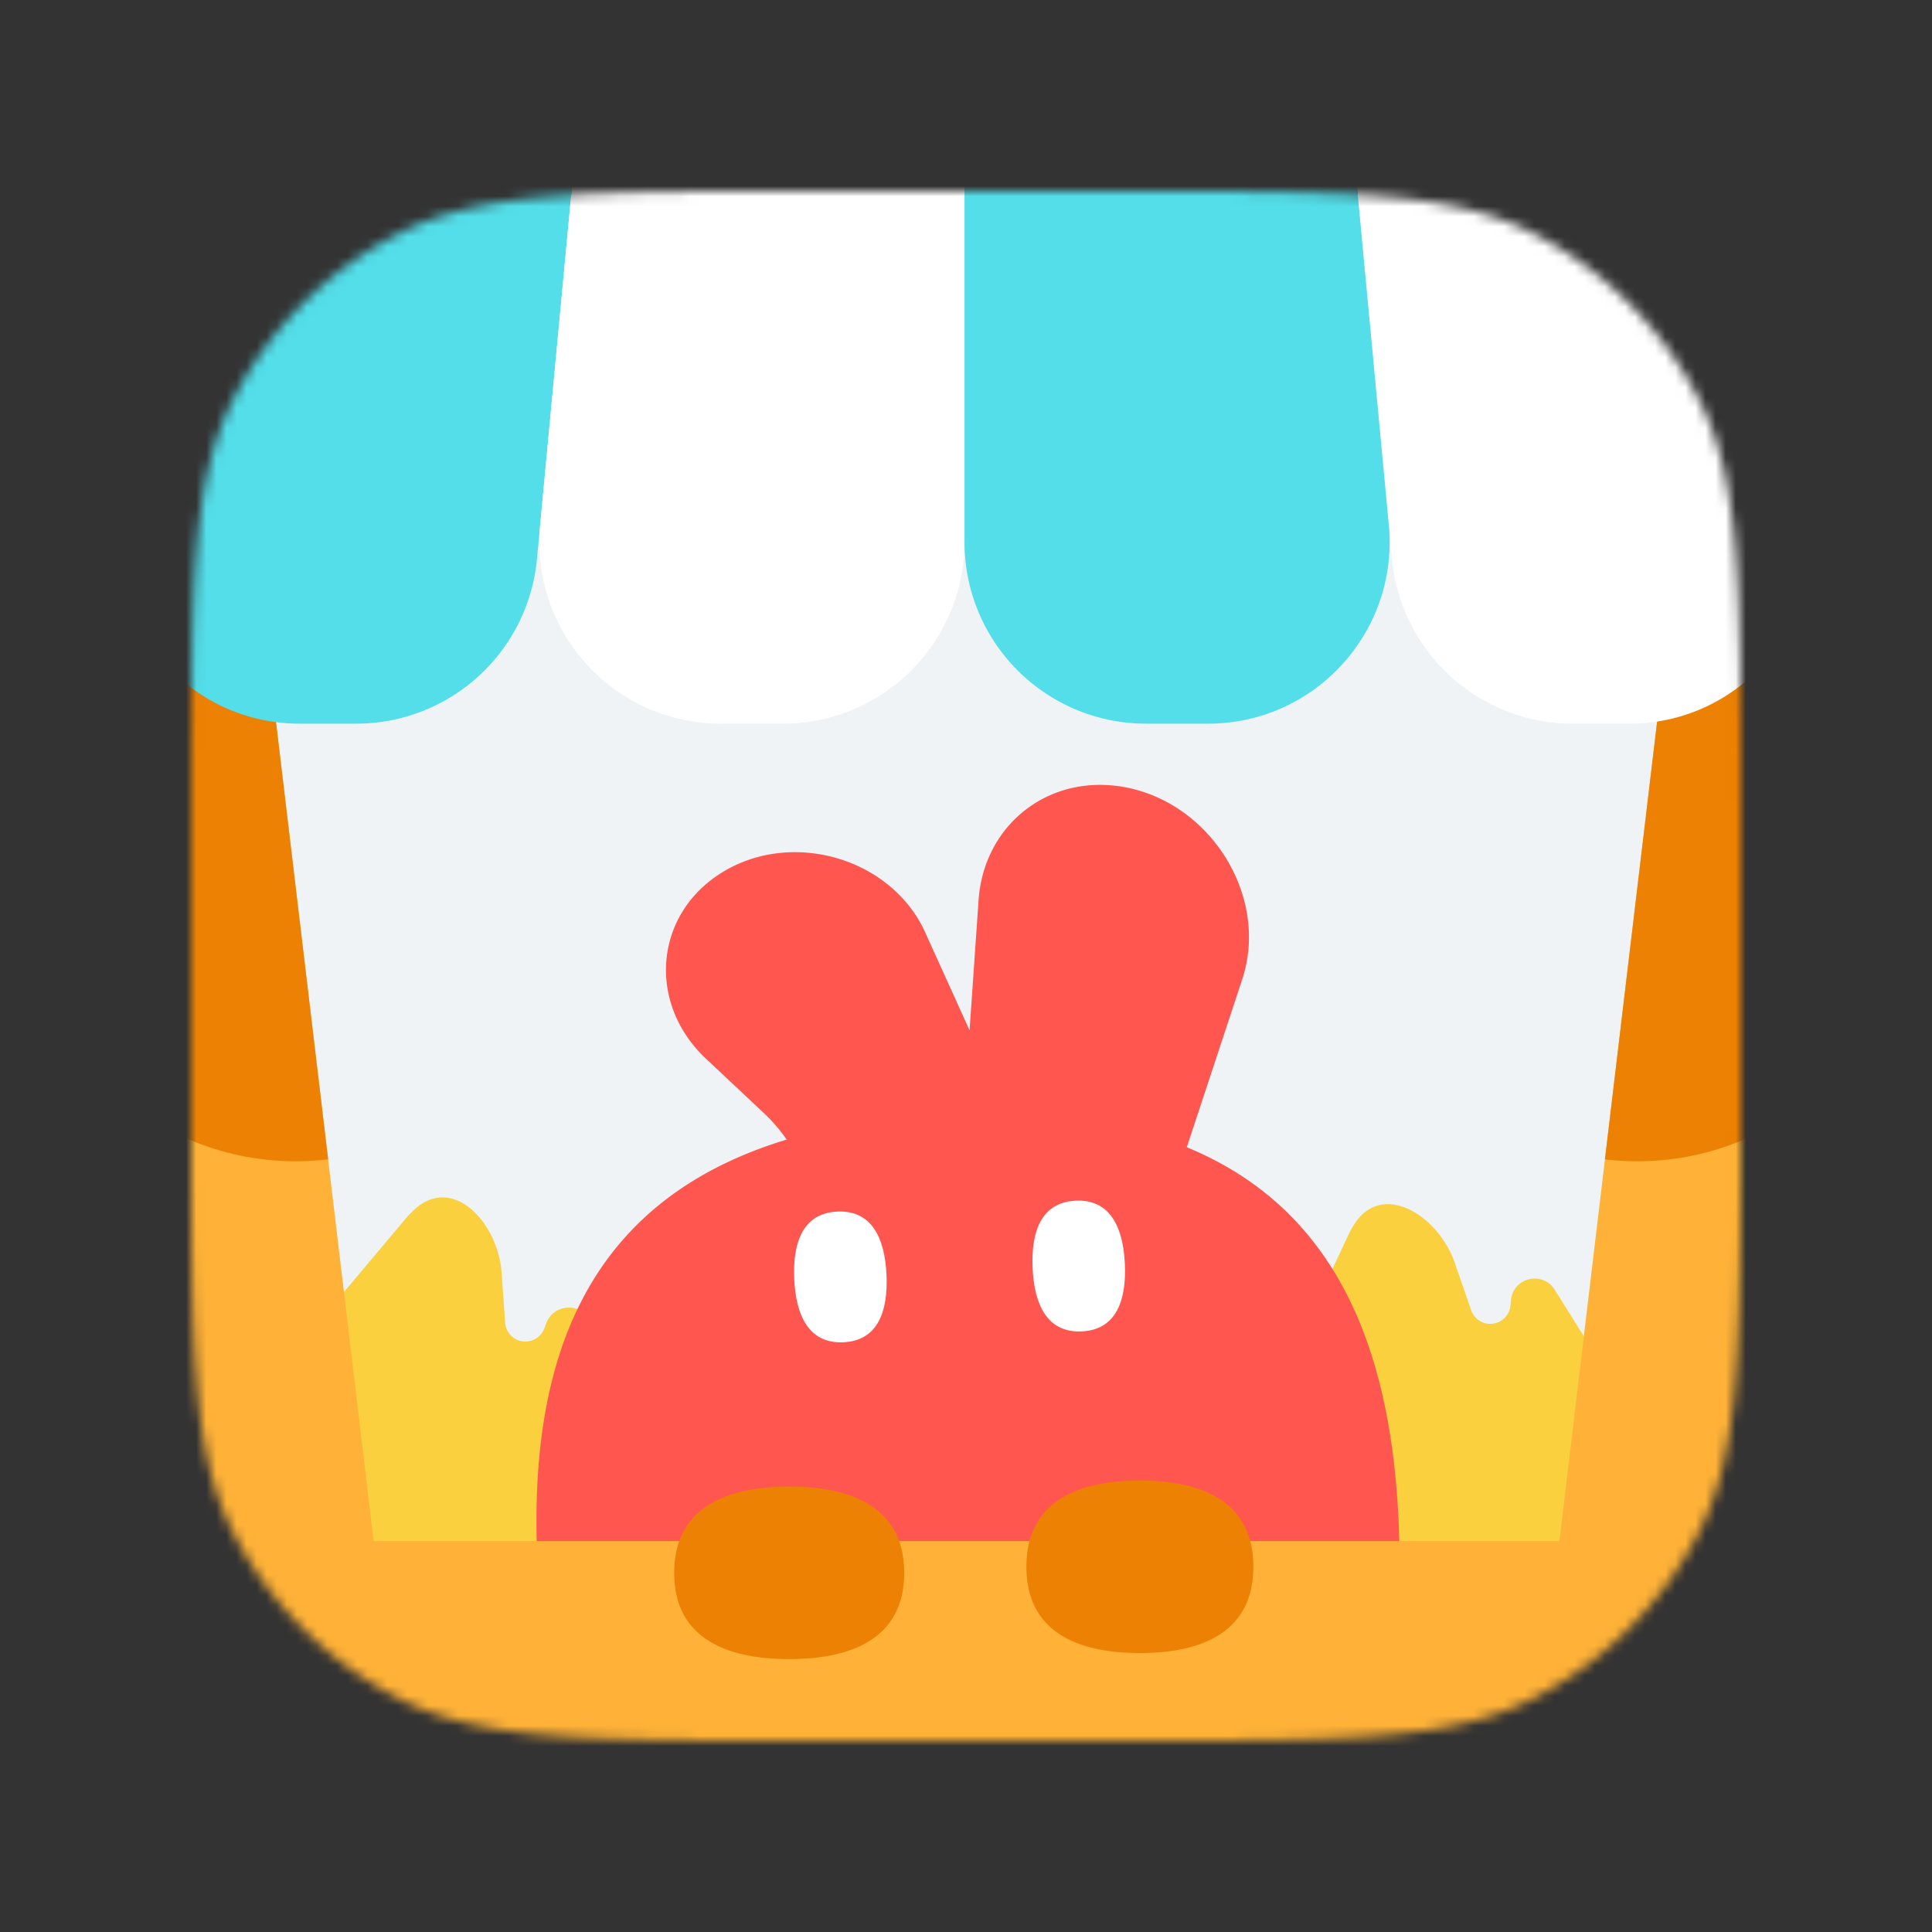 <svg xmlns="http://www.w3.org/2000/svg" xmlns:v="https://vecta.io/nano" xmlns:xlink="http://www.w3.org/1999/xlink" width="192" height="192" fill="none"><rect width="100%" height="100%" fill="#333333" stroke="none"/><mask id="A" width="154" height="154" x="19" y="19" mask-type="alpha" maskUnits="userSpaceOnUse"><use fill="#c4c4c4" xlink:href="#C"/></mask><g mask="url(#A)"><use fill="#eff3f5" xlink:href="#C"/><path fill="#fad03e" d="M63.263 126.507c.358-5.052 4.836-9.743 8.603-6.359.332.299.65.626.95.983l10.26 12.196c.014.016.005.041-.016.046s-.029.026-.018.043c1.936 2.765 3.071 6.246 3.071 10.269 0 10.502-7.732 17.315-17.27 17.315s-17.27-6.813-17.27-17.315a19.65 19.65 0 0 1 .432-4.157c.004-.017-.011-.031-.027-.028s-.032-.013-.027-.029l2.416-7.844c.658-2.136 3.645-2.236 4.445-.149l.21.548c.554 1.448 2.468 1.752 3.445.548a2.01 2.01 0 0 0 .445-1.126l.35-4.941z"/><path fill="#fad03e" d="M49.85 126.507c-.358-5.052-4.836-9.743-8.603-6.359a9.85 9.85 0 0 0-.95.983l-10.26 12.196c-.014.016-.005.041.016.046s.029.026.018.043C28.135 136.181 27 139.662 27 143.685 27 154.187 34.732 161 44.27 161s17.27-6.813 17.27-17.315a19.65 19.65 0 0 0-.432-4.157c-.003-.017.011-.031.027-.028s.032-.013.027-.029l-2.416-7.844c-.658-2.136-3.645-2.236-4.445-.149l-.21.548c-.554 1.448-2.468 1.752-3.445.548a2.01 2.01 0 0 1-.445-1.126l-.35-4.941zm94.733-.984c-1.654-4.787-7.193-8.16-9.956-3.916-.243.375-.466.773-.663 1.196l-6.754 14.436c-.009.019.006.041.027.039s.035.019.028.038c-1.154 3.171-1.349 6.828-.308 10.714 2.718 10.144 11.95 14.723 21.163 12.255s14.918-11.05 12.2-21.195a19.67 19.67 0 0 0-1.494-3.904c-.007-.015.003-.032.019-.033s.027-.021.018-.036l-4.364-6.95c-1.188-1.894-4.1-1.217-4.332 1.006l-.061.584c-.161 1.542-1.93 2.331-3.185 1.421a2.02 2.02 0 0 1-.721-.973l-1.617-4.682z"/><path fill="#ff564f" fill-rule="evenodd" d="M123.451 97.323c2.784-8.433-3.443-18.058-12.431-19.213-7.197-.925-13.267 4.079-13.771 11.35l-.895 12.931-4.413-9.739c-3.35-7.394-13.278-10.283-20.266-5.899-6.656 4.176-7.379 12.946-1.522 18.451l5.763 5.417a16.31 16.31 0 0 1 2.264 2.63c-20.502 6.209-25.648 22.668-24.774 41.825 1.069 23.422 10.735 42.008 44.729 40.456s41.925-20.942 40.855-44.364c-.761-16.682-5.883-30.91-21.049-37.157l5.51-16.688z"/><path fill="#fff" d="M83.811 133.394c-3.453.158-4.718-2.699-4.881-6.286s.835-6.547 4.288-6.704 4.718 2.698 4.882 6.286-.835 6.546-4.288 6.704zm23.689-1.081c-3.453.158-4.718-2.699-4.882-6.286s.836-6.547 4.289-6.704 4.717 2.698 4.881 6.285-.835 6.547-4.288 6.705z"/><path fill="#ffb237" d="M-4.762 160.337a7.19 7.19 0 0 1 7.189-7.189h186.845a7.19 7.19 0 0 1 7.189 7.189v40.064a7.19 7.19 0 0 1-7.189 7.189H2.427a7.19 7.19 0 0 1-7.189-7.189v-40.064z"/><path fill="#ed8103" d="M89.859 156.307c0 6.456-5.117 8.572-11.43 8.572S67 162.763 67 156.307s5.117-8.573 11.43-8.573 11.43 2.117 11.43 8.573zm34.7-.602c0 6.456-5.05 8.572-11.28 8.572S102 162.161 102 155.705s5.05-8.572 11.279-8.572 11.28 2.116 11.28 8.572z"/><path fill="#ffb237" d="M-1.259 59.807l26.88-3.205 13.637 114.389-26.88 3.205L-1.259 59.807z"/><path fill="#ed8103" d="M-1.259 59.807l26.88-3.205 6.988 58.612c-14.845 1.77-28.315-8.83-30.085-23.675l-3.783-31.732z"/><path fill="#ffb237" d="M193.365 59.807l-26.88-3.205-13.637 114.389 26.88 3.205 13.637-114.389z"/><path fill="#ed8103" d="M193.365 59.807l-26.88-3.205-6.987 58.612c14.845 1.77 28.314-8.83 30.084-23.675l3.783-31.732z"/><path fill="#fff" d="M167.998 1.374A17.39 17.39 0 0 0 151.081-12c-10.245 0-18.269 8.814-17.31 19.014l4.565 48.547a18.05 18.05 0 0 0 17.968 16.357h5.598c11.651 0 20.249-10.876 17.56-22.212L167.998 1.374z"/><path fill="#53dee9" d="M23.701 1.374A17.39 17.39 0 0 1 40.618-12c10.245 0 18.269 8.814 17.31 19.014l-4.565 48.547a18.05 18.05 0 0 1-17.968 16.357h-5.598c-11.651 0-20.249-10.876-17.56-22.212L23.701 1.374zm109.82 2.983A18.05 18.05 0 0 0 115.553-12h-1.657A18.05 18.05 0 0 0 95.849 6.047v47.824a18.05 18.05 0 0 0 18.047 18.047h6.155c10.634 0 18.963-9.149 17.967-19.737l-4.497-47.824z"/><path fill="#fff" d="M58.178 4.357A18.05 18.05 0 0 1 76.145-12h1.657A18.05 18.05 0 0 1 95.85 6.047v47.824a18.05 18.05 0 0 1-18.047 18.047h-6.155c-10.634 0-18.963-9.149-17.968-19.737l4.497-47.824z"/></g><defs><path id="C" d="M19 79.8c0-21.282 0-31.923 4.142-40.052a38 38 0 0 1 16.607-16.607C47.877 19 58.518 19 79.8 19h32.4c21.282 0 31.923 0 40.052 4.142a38 38 0 0 1 16.606 16.607C173 47.877 173 58.518 173 79.8v32.4c0 21.282 0 31.923-4.142 40.052-3.643 7.15-9.456 12.963-16.606 16.606C144.123 173 133.482 173 112.2 173H79.8c-21.282 0-31.923 0-40.052-4.142a38 38 0 0 1-16.607-16.606C19 144.123 19 133.482 19 112.2V79.8z"/></defs></svg>